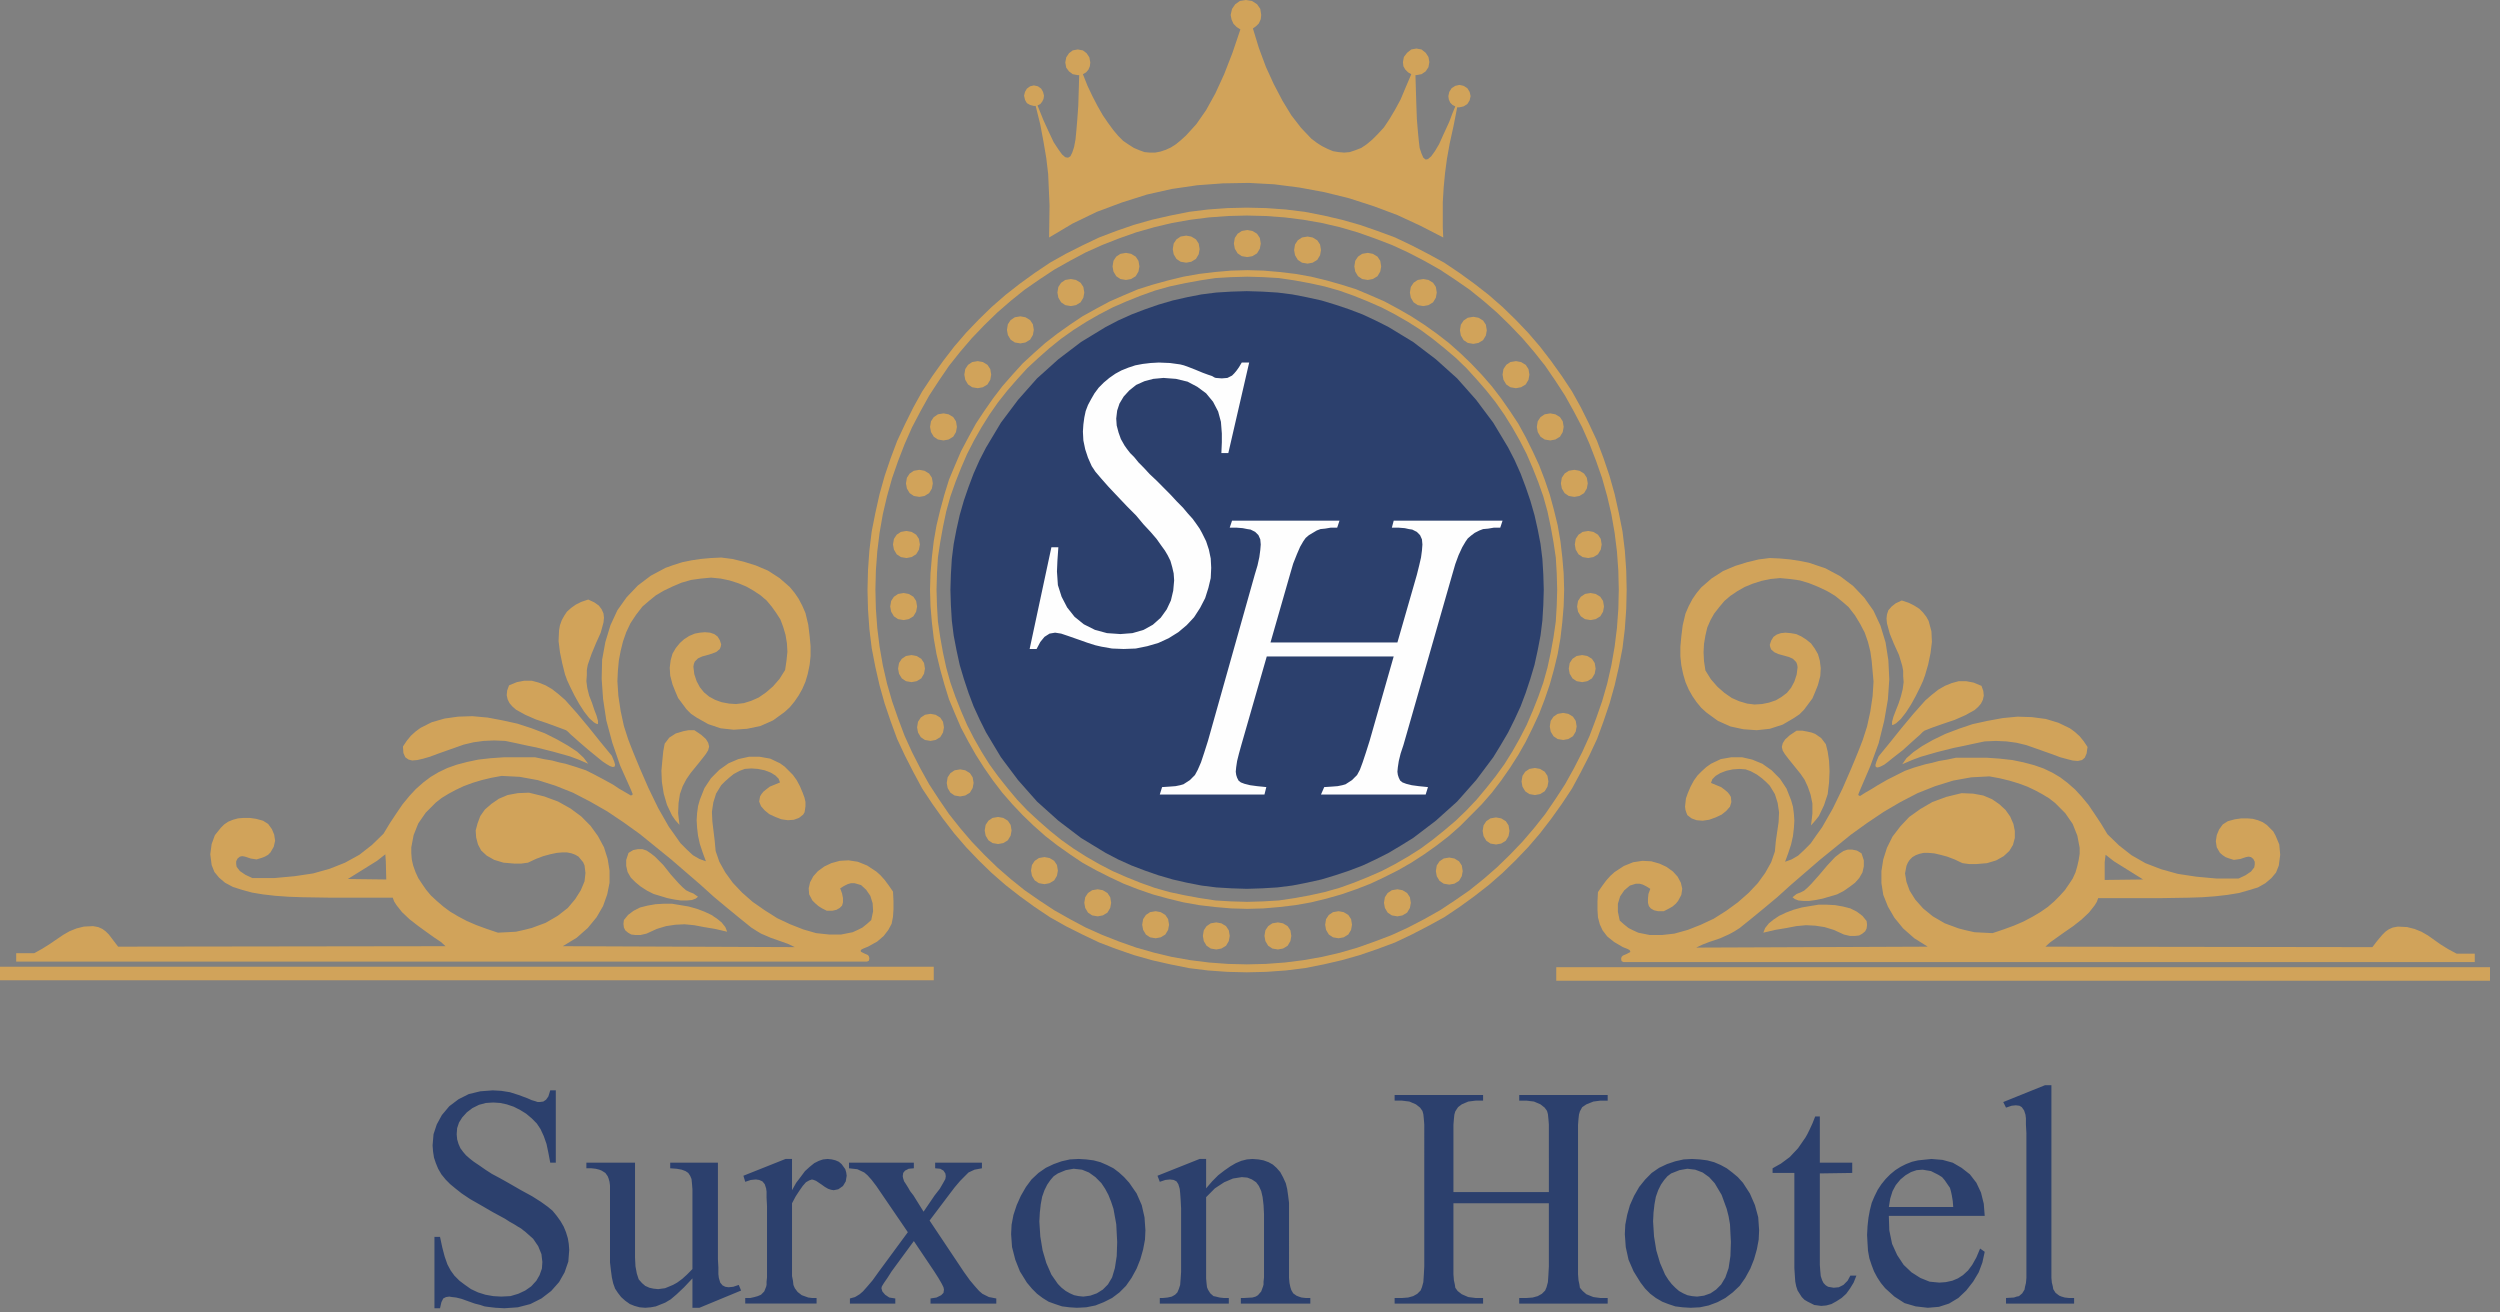 <svg width="200" height="105" xmlns="http://www.w3.org/2000/svg">
  <rect width="100%" height="100%" fill="#808080" stroke="none"/>
  <g fill="none" fill-rule="evenodd">
    <path fill="#2C406D" d="M99.749 23.292l1.224.037 1.222.075 1.185.149 1.15.223 1.185.261 1.111.337 1.113.373 1.074.41 1.038.485 1.037.523 1.964 1.194 1.816 1.382 1.703 1.53 1.52 1.717 1.37 1.829 1.187 1.979.518 1.007.482 1.082.408 1.083.37 1.082.333 1.157.26 1.158.223 1.156.148 1.194.074 1.233.037 1.23-.037 1.233-.074 1.232-.148 1.194-.222 1.157-.26 1.195-.334 1.119-.37 1.12-.408 1.083-.482 1.045-.518 1.044-.593 1.009-.594.97-1.37 1.83-1.52 1.716-1.703 1.53-1.816 1.382-.963.596-1.001.598-1.037.523-1.038.486-1.074.41-1.113.372-1.111.336-1.186.262-1.149.224-1.185.15-1.222.073-1.224.039-1.222-.039-1.224-.073-1.185-.15-1.15-.224-1.147-.262-1.15-.336-1.074-.373-1.074-.41-1.075-.485-1-.523-1.964-1.194-1.816-1.381-1.705-1.53-1.519-1.718-1.37-1.829-1.186-1.979-.52-1.044-.48-1.045-.408-1.083-.372-1.12-.333-1.12-.259-1.194-.222-1.157-.149-1.194-.073-1.232-.038-1.232.038-1.231.073-1.233.15-1.194.221-1.156.26-1.158.332-1.157.372-1.082.408-1.083.48-1.082.52-1.007 1.185-1.98 1.371-1.828 1.52-1.717 1.704-1.53 1.816-1.382 1.963-1.194 1.001-.523 1.075-.484 1.074-.411 1.075-.373 1.149-.337 1.148-.26 1.149-.224 1.185-.15 1.224-.074z"/>
    <path fill="#D1A35A" d="M85.67 22.322l.406.073.371.224.222.336.075.449-.075.41-.222.373-.371.224-.407.075-.445-.075-.334-.224-.222-.373-.075-.41.075-.449.222-.336.334-.224zM90.078 20.23l.408.076.37.224.222.335.075.448-.075.411-.222.373-.37.225-.408.074-.444-.074-.335-.225-.222-.373-.073-.41.073-.449.222-.335.335-.224zM94.896 18.85l.407.074.37.224.223.336.074.447-.074.411-.223.374-.37.224-.407.074-.445-.074-.333-.224-.224-.374-.073-.41.073-.448.224-.336.333-.224zM99.787 18.402l.406.075.371.223.223.336.074.448-.074.41-.223.373-.37.226-.407.073-.446-.073-.333-.226-.223-.372-.074-.411.074-.448.223-.336.333-.223zM104.604 18.924l.408.075.37.224.223.336.073.448-.073.41-.223.373-.37.224-.408.075-.446-.075-.333-.224-.223-.373-.073-.41.073-.448.223-.336.333-.224zM109.421 20.23l.407.076.371.224.222.335.074.448-.074.411-.222.373-.371.225-.407.074-.447-.074-.333-.225-.222-.373-.072-.41.072-.449.222-.335.333-.224zM113.866 22.322l.408.073.371.224.224.336.072.449-.072.41-.224.373-.37.224-.409.075-.444-.075-.333-.224-.223-.373-.074-.41.074-.449.223-.336.333-.224zM117.87 25.345l.406.073.371.224.223.336.073.45-.073.409-.223.374-.37.223-.407.075-.446-.075-.335-.223-.222-.374-.072-.41.072-.449.222-.336.335-.224zM121.277 28.89l.408.074.372.224.222.336.074.449-.074.41-.222.373-.372.224-.408.075-.445-.075-.333-.224-.222-.374-.073-.41.073-.448.222-.336.333-.224zM124.02 33.07l.408.075.37.224.222.336.073.448-.073.41-.222.374-.37.224-.408.074-.446-.074-.333-.224-.222-.374-.073-.41.073-.448.222-.336.333-.224zM125.946 37.586l.408.075.37.224.222.336.075.448-.075.41-.222.374-.37.224-.408.074-.444-.074-.333-.224-.223-.374-.074-.41.074-.448.223-.336.333-.224zM127.058 42.477l.408.074.371.224.223.336.073.449-.073.41-.223.373-.37.224-.409.075-.445-.075-.334-.224-.222-.374-.073-.41.073-.448.222-.336.334-.224zM127.243 47.441l.408.074.371.224.223.337.073.448-.073.41-.223.373-.37.224-.409.075-.444-.075-.333-.224-.224-.372-.073-.411.073-.448.224-.337.333-.224zM126.577 52.406l.408.073.37.225.222.336.073.448-.073.41-.222.373-.37.224-.408.075-.446-.075-.333-.224-.222-.372-.074-.411.074-.448.222-.336.333-.225zM125.058 57.033l.408.074.37.225.222.336.073.448-.073.41-.222.373-.37.224-.408.075-.445-.075-.334-.224-.224-.372-.072-.411.072-.448.224-.336.334-.225zM122.797 61.438l.408.074.37.224.223.336.074.449-.074.41-.223.373-.37.224-.408.075-.444-.075-.335-.224-.222-.374-.073-.41.073-.448.222-.336.335-.224zM119.685 65.394l.408.075.37.224.222.335.074.448-.074.41-.222.375-.37.224-.408.073-.446-.073-.333-.224-.222-.374-.074-.411.074-.448.222-.335.333-.224zM115.942 68.604l.408.075.371.224.222.336.074.447-.074.411-.222.373-.371.225-.408.074-.446-.074-.333-.225-.222-.373-.072-.41.072-.448.222-.336.333-.224zM111.792 71.142l.408.075.37.224.222.336.075.448-.075.41-.222.373-.37.224-.408.076-.444-.076-.335-.224-.222-.373-.073-.41.073-.448.222-.336.335-.224zM107.087 72.896l.408.077.37.223.222.335.073.448-.073.41-.223.373-.37.224-.407.076-.445-.076-.336-.224-.222-.373-.072-.41.072-.448.222-.335.336-.223zM102.232 73.792l.408.075.371.224.222.335.072.447-.072.413-.222.374-.371.223-.408.074-.446-.074-.333-.223-.222-.374-.074-.413.074-.447.222-.335.333-.224zM97.303 73.792l.408.075.371.224.222.335.074.447-.074.413-.222.374-.371.223-.408.074-.444-.074-.334-.223-.222-.374-.074-.413.074-.447.222-.335.334-.224zM92.45 72.896l.408.077.37.223.222.335.074.448-.074.41-.223.373-.37.224-.407.076-.445-.076-.333-.224-.222-.373-.075-.41.075-.448.222-.335.333-.223zM87.818 71.142l.407.075.371.224.222.336.075.448-.075.41-.222.373-.371.224-.407.076-.445-.076-.334-.224-.222-.373-.073-.41.073-.448.222-.336.334-.224zM83.557 68.567l.407.075.37.225.223.334.074.448-.074.412-.223.371-.37.224-.407.077-.445-.077-.334-.224-.223-.37-.073-.413.073-.448.223-.334.334-.225zM79.85 65.357l.409.075.37.224.222.336.074.447-.074.411-.223.373-.37.224-.407.075-.445-.075-.333-.224-.222-.373-.075-.41.075-.448.222-.336.333-.224zM76.813 61.55l.408.074.37.224.222.337.075.448-.075.41-.222.373-.37.224-.408.075-.444-.075-.335-.224-.222-.373-.073-.41.073-.448.222-.337.335-.224zM74.442 57.107l.406.075.372.224.222.336.074.448-.074.41-.222.374-.372.224-.406.075-.446-.075-.333-.224-.222-.373-.074-.411.074-.448.222-.336.333-.224zM72.922 52.406l.407.073.372.225.222.336.073.448-.073.41-.222.373-.372.224-.407.075-.445-.075-.333-.224-.222-.372-.075-.411.075-.448.222-.336.333-.225zM72.292 47.441l.407.074.372.224.222.337.074.448-.074.41-.222.373-.372.224-.407.075-.445-.075-.333-.224-.222-.372-.075-.411.075-.448.222-.337.333-.224zM72.515 42.477l.407.074.37.224.223.336.075.449-.075.41-.222.373-.371.224-.407.075-.446-.075-.333-.224-.222-.374-.075-.41.075-.448.222-.336.333-.224zM73.552 37.586l.407.075.372.224.222.336.073.448-.073.41-.222.374-.372.224-.407.074-.445-.074-.333-.224-.222-.374-.075-.41.075-.448.222-.336.333-.224zM75.479 33.07l.407.075.372.224.222.336.073.448-.073.41-.222.374-.372.224-.407.074-.445-.074-.333-.224-.222-.374-.075-.41.075-.448.222-.336.333-.224zM78.221 28.89l.408.074.37.224.222.336.075.449-.075.41-.222.373-.37.224-.408.075-.444-.075-.334-.224-.222-.374-.074-.41.074-.448.222-.336.334-.224zM81.63 25.307l.408.075.37.224.222.336.075.447-.075.411-.222.374-.37.224-.408.074-.444-.074-.335-.224-.222-.374-.073-.41.073-.448.222-.336.335-.224zM125.132 47.18l-.038-1.307-.111-1.306-.148-1.27-.22-1.27-.299-1.23-.333-1.231-.408-1.196-.444-1.156-.52-1.12-.555-1.12-.593-1.082-.667-1.008-.703-1.008-.743-.97-.814-.933-.852-.897-.853-.82-.926-.822-.964-.746-1-.71-1.036-.671-1.04-.597-1.11-.598-1.112-.484-1.149-.486-1.186-.373-1.185-.336-1.224-.298-1.258-.224-1.26-.15-1.296-.112-1.298-.037-1.298.037-1.297.112-1.26.15-1.259.224-1.223.298-1.223.336-1.185.373-1.15.486-1.11.484-1.113.598-1.074.597-1 .671-1.002.71-.963.746-.925.822-.89.82-.815.897-.816.932-.74.97-.704 1.01-.667 1.007-.593 1.082-.594 1.12-.48 1.12-.483 1.156-.37 1.196-.333 1.23-.297 1.232-.222 1.27-.148 1.269-.111 1.306-.038 1.306.038 1.306.11 1.308.149 1.268.222 1.27.297 1.23.333 1.196.37 1.194.482 1.156.481 1.12.594 1.12.593 1.046.667 1.045.703 1.007.741.97.816.934.814.859.89.858.926.82.963.747 1.002.71 1 .672 1.074.596 1.113.561 1.11.523 1.15.448 1.185.41 1.223.336 1.223.298 1.259.224 1.26.15 1.297.112 1.298.036 1.298-.036 1.295-.112 1.26-.15 1.26-.224 1.223-.298 1.185-.337 1.186-.41 1.15-.447 1.11-.523 1.111-.56 1.04-.597 1.036-.672 1-.71.964-.746.926-.82.853-.859.852-.859.814-.933.743-.97.703-1.008.667-1.045.593-1.046.556-1.12.519-1.12.444-1.156.408-1.194.333-1.196.298-1.23.221-1.27.148-1.268.111-1.308.038-1.306zM99.787 22.134l1.259.036 1.26.075 1.26.187 1.222.224 1.186.261 1.185.336 1.15.41 1.112.448 1.111.486 1.075.56 1.037.596 1 .635.964.71.927.746.925.784.852.821.816.896.778.895.741.934.705 1.007.63 1.009.592 1.044.555 1.082.483 1.12.444 1.12.408 1.157.333 1.195.26 1.23.223 1.233.184 1.232.075 1.269.036 1.306-.036 1.27-.075 1.269-.184 1.27-.224 1.23-.259 1.195-.333 1.194-.408 1.157-.444 1.12-.483 1.12-.555 1.082-.592 1.045-.63 1.008-.705.97-.741.934-.778.932-.816.859-.852.822-.925.783-.927.747-.964.71-1 .633-1.037.598-1.075.56-1.111.485-1.113.448-1.149.41-1.185.336-1.186.261-1.222.224-1.26.187-1.26.075-1.26.037-1.297-.037-1.259-.075-1.223-.187-1.223-.224-1.223-.26-1.186-.336-1.148-.411-1.112-.448-1.111-.486-1.075-.56-1.037-.597-1-.634-1.002-.71-.925-.746-.89-.783-.89-.822-.815-.859-.778-.932-.741-.933-.703-.97-.63-1.01-.594-1.044-.555-1.082-.483-1.12-.444-1.12-.408-1.157-.333-1.194-.26-1.195-.221-1.23-.186-1.27-.075-1.27-.036-1.269.036-1.306.075-1.27.186-1.23.222-1.233.259-1.231.333-1.195.408-1.157.444-1.12.483-1.12.555-1.082.594-1.044.63-1.009.703-1.007.741-.934.778-.895.816-.896.889-.821.89-.784.925-.746 1.002-.71 1-.635 1.037-.596 1.075-.56 1.111-.486 1.112-.447 1.148-.411 1.186-.336 1.223-.26 1.223-.225 1.223-.187 1.259-.075 1.298-.036z"/>
    <path d="M130.133 47.18l-.036-1.568-.111-1.568-.186-1.53-.297-1.493-.333-1.494-.408-1.455-.48-1.418-.52-1.381-.63-1.344-.667-1.343-.704-1.27-.814-1.231-.853-1.194-.89-1.158-.963-1.12-1-1.044-1.038-1.009-1.111-.97-1.15-.896-1.185-.858-1.222-.822-1.297-.708-1.297-.672-1.334-.635-1.408-.522-1.408-.486-1.447-.41-1.443-.337-1.52-.297-1.52-.187-1.555-.112-1.557-.037-1.555.037-1.557.112-1.52.187-1.482.297-1.482.337-1.444.41-1.41.486-1.37.522-1.334.635-1.333.672-1.26.708-1.224.822-1.186.858-1.147.896-1.113.97-1.036 1.009-1.002 1.044-.963 1.12-.889 1.158-.852 1.194-.816 1.231-.703 1.27-.668 1.343-.629 1.344-.519 1.381-.482 1.418-.408 1.455-.333 1.494-.296 1.493-.186 1.53-.11 1.568-.039 1.567.038 1.568.111 1.567.186 1.532.296 1.53.333 1.455.408 1.456.482 1.418.519 1.418.629 1.345.668 1.306.703 1.306.816 1.231.852 1.195.889 1.157.963 1.12 1.002 1.045 1.036 1.008 1.113.97 1.147.896 1.186.859 1.223.82 1.26.71 1.334.671 1.335.635 1.37.523 1.409.486 1.444.41 1.482.335 1.483.299 1.519.187 1.557.112 1.555.037 1.557-.037 1.556-.112 1.519-.187 1.52-.3 1.443-.335 1.447-.41 1.408-.485 1.408-.523 1.334-.635 1.297-.671 1.297-.71 1.222-.82 1.186-.859 1.149-.895 1.11-.97 1.039-1.01 1-1.043.963-1.121.89-1.157.853-1.195.814-1.23.704-1.307.667-1.306.63-1.345.52-1.418.48-1.418.408-1.456.333-1.455.297-1.53.186-1.532.11-1.567.037-1.568zM99.75 17.243l1.52.038 1.52.112 1.48.187 1.483.26 1.446.337 1.407.41 1.372.485 1.37.523 1.298.598 1.296.671 1.26.71 1.185.783 1.187.82 1.11.897 1.075.933 1.037 1.008 1.001 1.046.927 1.082.889 1.12.816 1.194.776 1.194.706 1.27.667 1.269.592 1.343.519 1.344.482 1.38.408 1.456.332 1.419.26 1.493.186 1.493.11 1.53.037 1.53-.036 1.53-.111 1.532-.186 1.493-.26 1.492-.332 1.456-.408 1.418-.482 1.381-.52 1.382-.591 1.306-.667 1.306-.706 1.27-.776 1.194-.816 1.194-.889 1.12-.927 1.082-1.001 1.045-1.037 1.007-1.074.934-1.111.895-1.187.822-1.185.783-1.26.71-1.296.672-1.297.597-1.371.523-1.372.485-1.407.41-1.446.336-1.483.261-1.48.187-1.52.112-1.52.037-1.519-.037-1.519-.112-1.482-.187-1.482-.26-1.408-.336-1.446-.411-1.37-.485-1.335-.523-1.333-.597-1.26-.672-1.26-.71-1.186-.783-1.185-.822-1.113-.895-1.074-.934-1.037-1.007-1.001-1.045-.926-1.083-.89-1.12-.814-1.193-.778-1.195-.705-1.269-.666-1.306-.594-1.306-.519-1.382-.48-1.381-.409-1.418-.333-1.456-.26-1.492-.184-1.493-.112-1.532-.037-1.53.037-1.53.112-1.53.184-1.493.26-1.493.333-1.419.408-1.456.481-1.38.52-1.344.593-1.343.666-1.27.705-1.269.778-1.194.814-1.195.89-1.119.926-1.082 1.001-1.046 1.037-1.008 1.074-.933 1.113-.896 1.185-.82 1.186-.784 1.26-.71 1.26-.671 1.333-.598 1.335-.523 1.37-.484 1.446-.411 1.408-.336 1.482-.26 1.482-.188 1.52-.112 1.518-.038z" fill="#D1A35A"/>
    <path fill="#D1A35A" d="M99.674 0l-.48.075-.37.261-.261.374-.111.485.074.374.15.335.258.26.297.188L98.6 4.22l-.667 1.716-.702 1.53-.743 1.344-.779 1.12-.814.896-.407.372-.407.337-.41.262-.405.187-.445.147-.408.077h-.446l-.407-.039-.407-.148-.445-.187-.408-.261-.443-.299-.409-.41-.407-.487-.409-.56-.408-.596-.405-.71-.409-.783-.408-.86-.37-.932.26-.149.186-.224.11-.26.036-.3-.074-.41-.222-.336-.296-.224-.408-.076-.407.076-.297.224-.222.336-.075.41.075.41.222.298.297.225.407.075h.113l-.04 1.306-.036 1.158-.074 1.045-.074.896-.073.745-.112.598-.148.449-.148.297-.187.112-.222-.037-.259-.224-.296-.41-.37-.561-.37-.782-.446-.972-.481-1.193.222-.112.15-.188.109-.223.037-.263-.074-.297-.149-.262-.258-.188-.334-.072-.295.072-.26.188-.15.262-.073.297.074.335.15.264.259.147.295.077h.15l.37 1.492.258 1.382.222 1.305.15 1.27.11 2.501L83.928 19l1.889-1.122 1.926-.931 2.002-.747 2-.634 2.002-.45 2.037-.297 2.038-.15 2.077-.037 2.037.112 2.039.262 1.998.371 1.965.486 1.964.635 1.89.708 1.853.86 1.815.934-.037-.785V16.161l.073-1.193.111-1.156.15-1.12.222-1.232.296-1.344.148-.747.15-.783h.183l.334-.075.297-.186.185-.299.075-.337-.075-.335-.185-.298-.297-.189-.334-.074-.333.074-.295.189-.186.298-.073.335.035.262.113.262.184.184.222.114-.259.634-.222.598-.446.97-.37.82-.333.562-.297.41-.258.223-.185.038-.187-.15-.146-.336-.15-.447-.074-.636-.074-.782-.073-.896-.038-1.045-.037-1.158-.038-1.306h.075l.409-.075.333-.225.222-.336.075-.41-.075-.409-.222-.336-.333-.263-.41-.074-.407.074-.333.263-.258.336-.076.408.037.339.149.26.223.224.258.149-.445 1.045-.407.97-.444.823-.445.746-.445.672-.482.522-.445.447-.444.374-.443.299-.484.187-.444.148-.445.039-.443-.039-.444-.073-.447-.189-.445-.222-.408-.262-.443-.336-.814-.858-.78-1.008-.704-1.157-.704-1.343-.63-1.382-.555-1.493-.48-1.568.258-.186.222-.223.148-.336.037-.337-.075-.485-.259-.374-.406-.26z"/>
    <path d="M164.113 86.818V102.234l.035.374.076.298.035.224.187.298.296.224.186.075.258.075.335.037h.407v.447h-5.447v-.447l.63-.037.223-.075.185-.037.26-.224.183-.299.038-.224.074-.299.038-.41V90.663l-.038-.71v-.484l-.036-.299-.11-.336-.186-.262-.186-.112-.298-.036-.332.036-.445.15-.222-.447 3.335-1.345h.519zm-13.007 9.743h5.152l-.038-.486-.075-.448-.073-.335-.074-.262-.41-.597-.22-.262-.297-.186-.592-.298-.667-.112-.482.037-.445.15-.445.26-.407.336-.37.448-.261.486-.185.596-.11.673zm0 .708l.038 1.158.222 1.082.408.896.518.784.629.597.706.448.74.299.778.075.52-.039.518-.112.444-.185.409-.262.406-.373.334-.448.334-.597.297-.71.37.262-.187.858-.294.784-.446.746-.555.71-.63.597-.743.447-.814.262-.89.074-.964-.112-.888-.26-.814-.523-.741-.672-.336-.41-.294-.448-.26-.486-.185-.485-.187-.56-.11-.597-.037-.597-.037-.672.037-.709.074-.671.111-.598.15-.598.222-.521.258-.523.297-.448.333-.41.37-.375.407-.335.41-.261.444-.224.482-.187.48-.112 1.075-.112.89.075.815.224.705.41.666.522.52.673.368.784.222.895.076.97h-7.67zm-5.52-7.95v3.696h2.593v.82l-2.593.039v7.315l.035.485.038.41.111.337.113.223.183.187.187.112.444.075.407-.038.37-.187.334-.336.222-.41h.482l-.221.56-.297.485-.298.41-.369.337-.408.262-.407.224-.407.112-.408.036-.557-.075-.517-.26-.26-.15-.223-.224-.333-.522-.111-.336-.075-.374-.036-.522-.037-.56v-7.615h-1.742v-.372l.666-.374.704-.522.668-.71.592-.858.149-.26.185-.375.223-.484.222-.561h.371zm-10.597 4.18l-.632.113-.665.262-.297.223-.26.3-.259.372-.222.448-.186.522-.11.598-.077.672-.035.708.075 1.194.183 1.121.298 1.007.406.934.26.41.26.336.296.3.297.26.334.187.334.149.37.075.406.037.556-.075.52-.186.444-.299.408-.41.334-.56.26-.747.146-.97.038-1.12-.038-.71-.035-.709-.111-.633-.15-.598-.409-1.12-.554-.933-.444-.486-.52-.372-.591-.224-.63-.075zm.37-.783l.628.037.594.075.555.149.52.224.482.262.444.336.445.372.407.45.556.858.406.932.262.97.072 1.046-.035.746-.148.784-.222.783-.297.747-.408.747-.444.634-.556.523-.593.448-.63.335-.705.263-.705.148-.74.037-.63-.037-.593-.075-.556-.185-.482-.187-.518-.3-.444-.335-.408-.41-.371-.485-.556-.897-.406-.932-.222-1.009-.075-1.044.037-.747.149-.783.222-.785.333-.747.407-.708.482-.598.519-.523.593-.41.63-.298.666-.224.668-.15.667-.037zm-19.084 2.65h7.634V89.955l-.037-.448-.038-.373-.073-.262-.187-.26-.333-.263-.518-.223-.593-.074h-.592v-.45h7.077v.45h-.592l-.557.074-.556.223-.333.224-.186.337-.073.261-.038.336-.038.486v11.943l.038.486.073.335.038.262.222.261.297.26.556.225.557.075h.592v.447h-7.077v-.447h.592l.482-.037.407-.112.333-.187.26-.26.111-.263.111-.41.038-.56.037-.672v-5.076h-7.634v5.673l.038.486.073.335.038.262.186.261.333.26.519.225.592.075h.593v.447h-7.077v-.447h.592l.483-.037.406-.112.334-.187.26-.26.11-.263.112-.41.038-.56.037-.672V89.954l-.037-.448-.038-.373-.074-.262-.186-.26-.333-.263-.518-.223-.594-.074h-.592v-.45h7.077v.45h-.593l-.592.074-.52.223-.297.224-.221.337-.075.261-.036.336-.038.486v5.375zm-19.786-.298l.481-.56.483-.486.48-.372.483-.337.445-.261.444-.187.444-.112.445-.037.482.037.408.075.407.149.334.187.296.262.296.336.223.41.222.485.11.448.075.522.075.597V102.234l.037.41.074.336.072.224.15.262.26.186.185.075.22.075.334.037h.373v.447h-5.559v-.447h.26l.666-.037.26-.075.183-.112.261-.299.148-.41.038-.15v-.224l.037-.335V97.12l-.037-.71-.074-.635-.112-.484-.185-.411-.222-.299-.334-.224-.37-.149-.445-.038-.704.112-.704.299-.741.486-.704.708V102.272l.037.41.036.298.075.187.186.3.258.223.186.037.297.075.333.037h.408v.447h-5.522v-.447h.26l.37-.037.334-.075.259-.149.185-.187.111-.26.111-.338.038-.484.037-.56v-5.076l-.037-.71-.038-.523-.036-.335-.111-.373-.148-.224-.223-.112-.296-.038-.371.038-.445.15-.185-.487 3.372-1.343h.52v2.352zM85.892 93.5l-.63.112-.63.262-.334.223-.26.3-.259.372-.222.448-.185.522-.111.598-.075.672-.038.708.076 1.194.184 1.121.297 1.007.408.934.519.746.296.3.334.26.333.187.333.149.37.075.372.037.555-.075.52-.186.48-.299.408-.41.333-.56.223-.747.149-.97.036-1.12-.074-1.419-.222-1.231-.185-.56-.222-.56-.26-.485-.297-.448-.48-.486-.52-.372-.555-.224-.667-.075zm.406-.784l.594.037.592.075.557.149.519.224.518.262.445.336.407.372.408.45.593.858.408.932.222.97.073 1.046-.036.746-.148.784-.222.783-.297.747-.408.747-.444.634-.52.523-.593.448-.666.335-.667.263-.741.148-.741.037-.592-.037-.594-.075-.555-.185-.52-.187-.482-.3-.444-.335-.408-.41-.407-.485-.556-.897-.37-.932-.26-1.009-.074-1.044.037-.747.149-.783.259-.785.333-.747.408-.708.444-.598.556-.523.593-.41.63-.298.63-.224.667-.15.703-.037zm-18.377.299h5.187v.448l-.408.037-.297.15-.148.185-.036.262.036.186.075.225.148.224.185.298.148.262.26.335.814 1.307.89-1.307.407-.522.26-.448.186-.336.036-.224-.036-.223-.15-.224-.258-.15-.408-.037v-.448h3.743v.448l-.594.112-.48.224-.298.298-.37.373-.444.523-.482.634-1.52 2.016 2.742 4.106.482.672.408.485.333.373.26.224.518.26.594.114v.41h-5.262v-.41l.481-.075.372-.187.184-.187.038-.26-.038-.188-.148-.299-.26-.447-.333-.523-1.63-2.426-1.78 2.426-.333.523-.259.374-.185.298-.037.15.075.26.222.262.333.224.481.075v.41h-3.631v-.41l.408-.113.37-.224.26-.224.333-.373.445-.522.482-.672 2.335-3.173-2.113-3.097-.408-.598-.37-.485-.334-.374-.26-.223-.555-.261-.666-.075v-.448zm-4.559-.299v2.5l.334-.596.371-.486.333-.447.37-.336.372-.3.37-.186.333-.112.371-.037.333.037.297.075.259.112.222.187.297.41.074.262.037.26-.074.45-.223.372-.37.26-.37.076-.223-.037-.222-.075-.26-.15-.26-.186-.444-.299-.185-.074-.148-.038-.222.075-.26.149-.26.299-.26.373-.295.449-.297.56v5.822l.075.372.037.336.11.262.223.3.333.26.52.187.296.037h.37v.447h-5.707v-.447h.409l.333-.075.259-.074.26-.112.259-.262.149-.373.037-.15v-.26l.036-.336v-5.711l-.036-.672v-.485l-.037-.261-.111-.336-.186-.224-.26-.112-.259-.038-.408.038-.445.15-.147-.487 3.372-1.343h.518zm-5.928.299v7.725l.037.673v.522l.037.299.11.374.186.223.223.112.258.037.372-.037.444-.15.186.45-3.335 1.38h-.557v-2.351l-.667.708-.592.56-.482.41-.444.263-.742.297-.407.075-.445.037-.444-.037-.408-.112-.37-.148-.371-.262-.334-.3-.259-.335-.222-.336-.149-.41-.11-.485-.075-.56-.074-.635V94.844l-.038-.299-.073-.262-.074-.186-.186-.262-.295-.185-.186-.075-.297-.075-.333-.037h-.408v-.448h3.892v7.577l.036.71.111.596.148.448.26.298.26.224.332.15.334.074.371.038.556-.075.63-.262.333-.185.408-.3.37-.335.444-.448v-6.383l-.036-.448-.037-.373-.111-.262-.15-.224-.221-.148-.296-.112-.408-.075-.519-.037v-.448h3.817zm-12.97-5.786v5.786h-.444l-.148-.785-.149-.708-.222-.635-.259-.56-.297-.447-.407-.411-.445-.374-.48-.297-.52-.263-.555-.187-.52-.111-.555-.037-.593.037-.556.15-.519.26-.444.336-.372.411-.258.41-.15.449-.036.485.037.41.112.374.148.336.222.299.222.26.297.262.333.261.445.299.482.336.518.335.63.336.668.374 1.036.597.89.486.704.447.519.373.408.336.333.41.297.411.259.448.185.448.148.486.074.447.037.486-.073.932-.297.859-.444.783-.63.71-.778.598-.89.448-1 .26-1.075.075-.705-.038-.63-.074-.258-.038-.334-.112-.444-.112-.52-.185-.518-.187-.445-.112-.333-.038-.222-.037-.26.037-.222.113-.148.297-.111.486h-.446v-5.71h.446l.184.858.186.709.222.634.26.486.295.41.408.41.445.336.482.337.556.261.593.187.63.112.629.037.741-.037.63-.187.556-.26.482-.337.408-.449.259-.447.185-.523.037-.523-.073-.633-.26-.635-.408-.598-.63-.56-.148-.111-.186-.149-.258-.15-.297-.187-.334-.186-.407-.262-.964-.522-.963-.56-.852-.485-.667-.447-.52-.411-.407-.336-.37-.374-.333-.41-.26-.448-.185-.448-.149-.448-.074-.486-.037-.484.075-.896.259-.784.407-.747.594-.708.741-.56.814-.41.927-.225 1-.075.667.037.704.112.705.224.703.262.334.149.26.075.222.075h.148l.296-.038.223-.15.185-.26.148-.486h.444z" fill="#2C406D"/>
    <path d="M56.878 44.642l-.816.074-.74.11-.742.152-.704.224-.63.224-1.187.633-1.035.785-.891.933-.742 1.043-.555 1.197-.407 1.342-.26 1.42-.036 1.528.112 1.606.259 1.717.482 1.793.628 1.829.852 1.904.149.37-.038.077-.111.037-.443-.26-.52-.3-.444-.3-.814-.447-.705-.373-.668-.336-.777-.26-.851-.263-.52-.111-.557-.15-.666-.111-.703-.149H40.352l-1.074.074-1.002.112-.889.187-.852.223-.741.263-.703.334-.63.374-.594.448-.593.522-.52.56-.553.673-.483.708-.519.782-.519.86-.925.897-1.002.783-1.149.634-1.223.486-1.333.374-1.483.222-1.629.15h-1.742l-.557-.26-.444-.3-.258-.335-.04-.224v-.225l.113-.223.185-.15.185-.037.224.037.444.15.481.075.372-.113.296-.112.26-.149.183-.187.26-.447.112-.486-.074-.486-.185-.446-.297-.411-.408-.26-.555-.151-.52-.074h-.48l-.445.037-.409.112-.37.149-.334.225-.26.26-.48.597-.26.71-.11.82.11.86.222.558.371.45.482.41.63.336.704.224.814.224.89.148 1.002.114 1.036.073 1.113.039 2.296.036H31.421l.11.3.187.296.445.562.592.56.668.521.666.485.63.449.556.373.371.336-26.197.037-.371-.486-.37-.486-.26-.259-.26-.188-.333-.148-.407-.075-.742.037-.592.149-.558.225-.518.299-1.037.707-.594.375-.665.372H1.296v.672h68.07l.072-.036.075-.039.038-.185-.038-.15-.075-.111-.26-.113-.222-.112-.072-.038-.038-.075.073-.111.15-.074.37-.15.74-.41.52-.45.37-.484.26-.485.11-.56.039-.596v-.674l-.038-.745-.334-.485-.333-.448-.335-.375-.332-.296-.74-.486-.742-.299-.741-.113-.705.04-.666.184-.557.263-.518.373-.37.41-.26.484-.112.487.038.484.258.486.223.224.26.224.295.187.373.187h.444l.333-.076.26-.15.185-.185.073-.262v-.337l-.073-.371-.15-.411.298-.187.298-.149.258-.076h.297l.52.15.406.374.333.486.186.596.038.635-.15.71-.333.297-.37.3-.37.185-.41.188-.924.184h-.964l-1.038-.11-1.037-.3-1.038-.409-1.037-.486-1-.634-.965-.672-.85-.746-.742-.784-.595-.821-.48-.859-.296-.858-.075-.822-.185-1.53-.037-.784.111-.746.221-.71.41-.673.296-.297.333-.298.37-.299.483-.26.406-.15.518-.038.52.037.557.112.481.186.37.225.259.26.112.3-.446.185-.37.15-.295.226-.223.184-.148.187-.113.188-.073.411.15.371.296.337.369.3.482.223.482.186.52.075.479-.037.41-.149.333-.262.11-.185.039-.226.036-.262v-.334l-.074-.336-.15-.41-.222-.523-.26-.485-.294-.41-.333-.337-.336-.335-.369-.264-.778-.371-.852-.152h-.852l-.854.189-.779.334-.74.523-.666.673-.52.783-.37.934-.147.521-.074.561-.037.56.037.598.074.634.148.672.222.671.26.709-.519-.186-.519-.299-.482-.447-.52-.523-.444-.635-.48-.671-.853-1.494-.779-1.605-.667-1.53-.295-.708-.261-.635-.221-.56-.186-.487-.335-1.045-.258-1.193-.185-1.231-.076-1.158.038-.82.075-.822.148-.784.185-.747.259-.745.335-.71.443-.672.519-.671.519-.448.556-.45.63-.371.704-.336.704-.3.778-.224.778-.11.816-.076.779.075.702.149.704.224.632.262.59.336.556.37.484.413.406.486.371.521.334.522.222.599.186.633.11.673.037.672-.073.71-.11.746-.445.707-.52.6-.555.482-.593.411-.595.264-.592.185-.629.074-.556-.037-.593-.11-.519-.187-.481-.261-.41-.339-.331-.408-.26-.486-.186-.56-.073-.597.038-.225.072-.185.261-.262.333-.15.407-.11.371-.114.369-.148.261-.224.075-.186.036-.188-.11-.335-.186-.299-.26-.187-.334-.113-.406-.035-.408.035-.41.077-.443.187-.407.26-.334.3-.334.409-.26.447-.148.523-.075.598.038.633.186.711.223.56.223.523.332.446.334.45.37.372.446.299.925.522 1.002.336 1.036.112 1.074-.074 1.074-.226 1.003-.447.924-.671.409-.373.371-.449.334-.484.296-.523.26-.6.185-.631.147-.71.075-.71v-.783l-.075-.82-.11-.897-.223-.934-.259-.596-.296-.56-.334-.486-.371-.447-.814-.709-.927-.598-.965-.41-.963-.3-.927-.223-.888-.113-.815.04zM38.943 74.314l-.814-.298-.778-.334-.705-.374-.631-.374-.554-.412-.52-.448-.48-.446-.372-.448-.334-.485-.296-.449-.222-.486-.185-.521-.11-.485-.038-.487v-.484l.184-.97.371-.933.594-.86.408-.41.407-.41.482-.373.555-.337.556-.298.63-.298.704-.261.74-.224.78-.187.815-.15 1.444.075 1.446.262 1.408.446 1.408.561 1.371.71 1.37.783 1.333.895 1.298.934 2.484 2.016 2.333 2.014 1.074.971 1.075.896 1.002.821.924.747.408.26.372.226.778.334.852.3.52.185.555.263-18.566-.075 1.112-.673.89-.783.705-.859.519-.895.332-.934.186-.932v-.97l-.15-.934-.295-.933-.482-.896-.592-.82-.742-.748-.853-.633-1-.56-1.11-.41-1.223-.3-.89.037-.815.15-.703.298-.594.41-.519.448-.37.522-.223.599-.148.56.038.56.146.557.26.488.445.41.593.335.74.224.89.076h.518l.556-.076.631-.298.592-.224.557-.15.52-.11.444-.039h.37l.37.074.297.113.26.15.184.224.185.224.113.26.073.597-.073.673-.298.71-.444.708-.594.709-.813.633-.965.561-1.111.41-.594.15-.666.149-.704.039-.74.037-.891-.3zM27.827 70.32l2.336-1.454.665-.524.038.598.036 1.418-3.075-.038z" fill="#D1A35A"/>
    <path fill="#D1A35A" d="M32.237 59.721l.036.523.15.335.258.186.297.075.408-.037.48-.112.52-.15.593-.224 1.37-.484.741-.262.78-.186.814-.112.852-.038.889.038.89.186.852.187.741.149 1.334.335 1.334.374.704.261.779.336-.371-.485-.52-.486-.74-.484-.853-.486-.963-.485-1.075-.41-1.147-.373-1.187-.262-1.186-.224-1.222-.112-1.15.038-1.074.15-1.038.298-.889.448-.407.299-.37.335-.334.411zM45.205 53.972l.075.187.074.224.259.56.333.673.372.671.406.635.408.523.371.335.184.112.15.037v-.26l-.112-.411-.185-.486-.186-.56-.222-.56-.148-.597-.074-.56.036-.484V53.6l.075-.411.297-.859.37-.895.37-.822.223-.82.037-.374-.037-.336-.148-.335-.223-.3-.37-.26-.481-.224-.557.186-.445.224-.37.262-.333.299-.222.335-.186.336-.149.41-.073.41-.038.859.111.897.186.895zM48.948 60.467l-.889-1.082-.927-1.157-.963-1.158-.964-1.082-.518-.448-.52-.41-.517-.3-.557-.223-.555-.15h-.593l-.593.113-.63.26-.148.411-.036.374.073.336.149.298.222.262.295.26.742.411.852.374.89.298.814.299.705.262.148.112.222.223.297.261.333.299.78.672.777.634.37.3.333.223.26.149.222.075.148-.037.038-.15-.074-.26zM53.173 59.497l-.111.597-.075.746-.074.822.037.895.148.934.259.895.408.859.26.372.333.374-.11-.933.036-.82.11-.71.223-.635.297-.56.333-.485.667-.82.297-.375.26-.335.184-.3.075-.297-.075-.299-.184-.299-.372-.335-.555-.373h-.445l-.407.074-.63.187-.52.335zM55.84 71.739l-.37-.26-.297-.113-.296-.149-.296-.262-.297-.299-.63-.707-.592-.748-.668-.672-.334-.261-.333-.224-.333-.112h-.37l-.372.075-.37.224-.185.56v.484l.111.486.259.448.371.372.408.337.519.336.517.26 1.113.337.555.112.52.076h.48l.408-.038.297-.112zM49.911 73.606l-.036.299.036.297.111.224.222.189.26.147.334.038h.408l.48-.112.816-.374.742-.224.74-.111.742-.037.778.075.778.149.888.148.964.224-.148-.372-.297-.373-.37-.299-.444-.299-.557-.262-.592-.224-.667-.187-.668-.112-.666-.112h-.667l-.667.039-.63.112-.593.148-.52.264-.444.334zM0 78.42h74.7v-1.083H0zM168.374 68.978v1.418l3.076-.038-2.335-1.456-.667-.522-.074.598zm-.52 2.873l-.11.3-.186.298-.444.56-.594.558-.666.524-.704.486-.63.448-.519.372-.37.336 26.16.038.371-.486.407-.484.26-.262.259-.187.333-.15.408-.074.74.037.594.15.556.224.519.299 1 .71.593.37.704.376h1.445v.67h-68.105l-.15-.074-.036-.187.036-.148.112-.112.26-.112.222-.112.074-.038.037-.074-.074-.112-.148-.076-.371-.148-.704-.41-.555-.448-.371-.486-.223-.485-.147-.56-.038-.597v-.672l.038-.748.333-.484.333-.45.334-.37.333-.3.741-.485.741-.298.741-.112.705.036.667.188.555.26.52.373.37.411.26.486.11.485-.074.484-.259.486-.186.223-.258.223-.335.189-.37.187h-.444l-.334-.075-.26-.15-.148-.186-.074-.26v-.337l.038-.374.148-.41-.297-.186-.297-.151-.259-.073h-.296l-.482.149-.445.373-.334.484-.184.597v.636l.148.71.333.298.371.298.37.187.408.187.927.187h.963l1-.112 1.075-.3 1.038-.41 1.036-.484 1.002-.635.925-.673.852-.747.742-.784.593-.82.481-.858.297-.858.074-.822.223-1.53.036-.784-.11-.746-.223-.71-.408-.671-.295-.3-.335-.298-.407-.3-.482-.26-.408-.149-.48-.038-.556.038-.52.112-.482.186-.37.224-.26.262-.11.299.444.185.37.15.298.224.222.187.147.186.112.187.037.41-.11.373-.297.336-.372.3-.48.223-.52.187-.519.075-.48-.038-.408-.149-.334-.26-.074-.188-.075-.224-.036-.262.036-.335.038-.336.148-.411.222-.523.259-.484.297-.411.333-.336.371-.336.37-.262.78-.372.851-.15h.853l.814.187.816.335.741.523.667.673.519.783.37.934.149.521.073.561.038.56-.038.596-.073.635-.15.672-.222.672-.258.709.518-.186.518-.299.482-.447.52-.523.444-.635.48-.671.853-1.494.78-1.605.666-1.53.297-.71.259-.634.222-.56.185-.486.334-1.044.26-1.194.184-1.233.073-1.157-.146-1.642-.111-.783-.186-.747-.26-.747-.37-.708-.408-.673-.519-.671-.519-.448-.555-.448-.63-.374-.703-.336-.742-.298-.74-.224-.779-.112-.815-.074-.778.074-.705.15-.703.224-.63.26-.593.336-.556.374-.482.411-.407.485-.408.522-.296.523-.26.597-.148.634-.113.672-.035.673.035.708.113.747.444.71.52.596.555.486.593.41.592.261.63.187.594.074.592-.037.557-.112.555-.187.445-.26.444-.336.334-.411.26-.486.184-.56.075-.596-.037-.224-.075-.187-.258-.26-.334-.15-.408-.113-.407-.112-.334-.148-.26-.224-.073-.187-.038-.187.111-.336.186-.299.26-.185.333-.114.37-.037.408.037.444.075.408.187.408.261.37.299.297.41.259.448.149.523.073.597-.037.634-.185.71-.223.56-.222.522-.333.448-.334.448-.37.374-.445.299-.89.521-1.037.337-1.037.112-1.074-.075-1.038-.224-1-.447-.927-.673-.408-.373-.37-.448-.334-.486-.296-.522-.26-.597-.184-.634-.15-.71-.074-.709v-.783l.075-.822.111-.895.222-.934.26-.597.296-.56.334-.485.37-.447.816-.71.926-.598.963-.41.963-.298.927-.224.889-.112.816.037.815.075.742.112.74.149.667.223.667.224 1.186.635 1.038.783.888.934.74 1.045.557 1.195.408 1.343.222 1.42.075 1.53-.111 1.605-.297 1.717-.444 1.79-.667 1.83-.816 1.903-.148.373.037.075.111.037.408-.26.519-.3.481-.299.778-.447.74-.373.668-.336.74-.262.891-.26.519-.112.555-.15.667-.112.705-.15h2.444l1.076.076 1 .112.889.185.852.226.741.26.705.336.63.374.592.448.594.522.517.56.557.672.481.71.52.783.518.858.927.896 1 .783 1.111.635 1.26.486 1.335.372 1.48.224 1.632.15h1.741l.556-.262.444-.299.26-.335.037-.224v-.224l-.111-.224-.186-.149-.184-.038-.222.038-.446.15-.519.073-.37-.112-.297-.11-.222-.15-.222-.187-.259-.447-.074-.486.074-.486.184-.448.297-.41.408-.261.556-.149.519-.075h.482l.444.037.408.112.37.15.333.224.26.26.26.262.185.336.295.709.075.821-.111.859-.222.56-.37.447-.483.41-.592.337-.741.224-.779.223-.926.15-.963.111-1.038.076-1.111.037-2.298.037H167.855zm-8.706-9.741l-1.446.075-1.444.26-1.446.448-1.408.56-1.371.71-1.334.783-1.334.896-1.297.933-2.482 2.015-2.335 2.017-1.075.97-1.074.896-1.001.822-.926.745-.408.262-.408.224-.74.335-.89.3-.482.186-.555.261 18.526-.075-1.074-.672-.89-.784-.702-.858-.52-.898-.37-.932-.148-.933v-.97l.147-.932.297-.933.445-.896.63-.821.704-.747.89-.635.963-.56 1.11-.41 1.224-.299.926.038.815.149.705.299.592.41.482.448.37.523.26.597.112.56v.56l-.15.56-.296.484-.445.411-.592.336-.74.224-.891.075h-.518l-.557-.075-.628-.298-.594-.225-.555-.149-.483-.112-.444-.037h-.408l-.333.074-.297.112-.259.15-.222.223-.148.224-.111.262-.112.597.112.67.259.712.444.708.63.71.778.635.964.56 1.112.409.592.15.667.15.704.037.742.037.888-.3.816-.298.778-.335.704-.375.63-.371.593-.411.519-.448.444-.447.408-.45.333-.484.297-.448.222-.486.148-.522.111-.486.075-.485v-.484l-.186-.97-.37-.934-.593-.859-.407-.41-.408-.41-.482-.374-.556-.336-.555-.299-.63-.299-.705-.26-.741-.224-.778-.187-.814-.15z"/>
    <path fill="#D1A35A" d="M167.003 59.758l-.076.523-.146.336-.223.187-.333.073-.408-.036-.444-.112-.556-.15-.593-.223-1.371-.486-.742-.26-.777-.188-.816-.111-.852-.037-.89.037-.89.187-.85.185-.742.15-1.334.336-1.297.373-.703.262-.78.335.335-.485.556-.485.703-.486.852-.484 1.002-.486 1.074-.41 1.111-.374 1.186-.26 1.223-.224 1.186-.112 1.148.037 1.112.148 1 .3.927.447.407.299.37.336.333.41zM153.996 54.047l-.073.187-.075.224-.258.56-.335.67-.37.672-.408.635-.408.523-.37.336-.185.112-.148.038v-.262l.111-.41.186-.486.222-.56.184-.559.15-.598.073-.56-.037-.485v-.41l-.075-.41-.258-.859-.408-.897-.334-.82-.222-.822-.036-.372.036-.336.111-.337.26-.298.334-.262.48-.224.556.187.445.224.408.26.296.3.26.336.185.335.11.411.112.411.038.858-.111.896-.186.897zM150.292 60.505l.888-1.083.927-1.157.964-1.158.963-1.082.519-.448.518-.41.519-.298.556-.224.556-.15h.592l.594.112.63.262.147.41.037.373-.073.336-.15.3-.221.26-.297.262-.74.41-.852.373-.89.3-.853.297-.667.262-.147.112-.222.224-.297.26-.334.3-.74.67-.816.635-.37.3-.297.223-.297.15-.222.074-.148-.037-.038-.149.075-.262zM146.066 59.534l.15.596.11.747.038.822-.038.895-.11.934-.296.895-.41.858-.295.374-.333.373.11-.932v-.822l-.148-.71-.221-.634-.261-.56-.334-.484-.665-.822-.298-.373-.258-.336-.187-.298-.073-.3.073-.298.187-.3.369-.335.557-.373h.446l.405.076.334.073.297.112.483.336zM143.398 71.777l.335-.262.295-.112.297-.148.298-.262.295-.298.63-.71.63-.746.63-.672.333-.262.333-.224.335-.112h.37l.37.075.372.224.184.56v.486l-.11.484-.26.448-.334.374-.445.336-.482.335-.516.261-1.15.337-.556.112-.52.074h-.442l-.41-.037-.295-.112zM149.328 73.68l.036.3-.036.297-.111.225-.223.187-.26.149-.333.036h-.408l-.481-.112-.816-.373-.74-.224-.74-.112-.743-.037-.778.075-.776.15-.892.148-.962.225.148-.374.298-.372.37-.3.444-.298.554-.262.594-.224.666-.186.667-.112.67-.112h.665l.666.036.632.112.592.15.518.262.445.336zM124.5 78.46h74.701v-1.084h-74.7z"/>
    <path fill="#FEFEFE" d="M82.371 51.92l1.741-8.137h.556l-.075 1.083-.036.858.074 1.083.297.932.445.858.592.747.74.598.891.447.963.261 1.075.075.963-.075.89-.26.74-.411.63-.56.482-.672.333-.71.186-.783.074-.821-.038-.56-.111-.485-.148-.522-.222-.448-.222-.374-.297-.41-.37-.524-.482-.56-.556-.596-.593-.71-.741-.746-.778-.82-.703-.747-.594-.673-.444-.521-.297-.45-.297-.67-.222-.672-.148-.71-.036-.708.036-.56.075-.561.11-.521.185-.486.26-.485.26-.449.333-.448.407-.41.445-.373.482-.336.481-.262.556-.224.557-.185.592-.112.63-.075.666-.037.89.037.815.112.297.075.408.148.48.187.63.261.409.15.333.112.186.112.11.037.482.037.445-.037.37-.187.186-.187.186-.224.184-.26.222-.373h.594l-1.668 7.24h-.556l.037-.858v-.71l-.073-.932-.223-.822-.408-.783-.555-.673-.705-.521-.777-.411-.927-.224-1-.075-.816.075-.703.186-.668.299-.556.447-.444.486-.334.56-.185.56-.075.634.038.56.148.56.186.522.296.523.185.262.26.336.333.335.333.411.445.448.444.484.557.523.556.56.555.56.52.56.48.485.408.486.371.41.296.41.26.374.186.336.333.671.222.672.148.71.038.746-.038.822-.186.783-.259.82-.407.786-.482.746-.593.635-.667.56-.777.484-.816.374-.889.26-.927.188-.963.036-.927-.036-.852-.15-.481-.111-.594-.187-.741-.262-.852-.298-.556-.187-.48-.075-.445.075-.408.261-.333.41-.297.56zM101.64 51.397h10.153l1.555-5.412.186-.747.147-.634.075-.56.037-.485-.037-.41-.15-.336-.258-.262-.37-.186-.26-.038-.333-.074-.481-.038h-.556l.148-.56h8.707l-.184.56h-.52l-.445.075-.407.037-.296.112-.37.187-.298.224-.26.224-.183.262-.262.447-.294.635-.26.708-.26.897-3.89 13.586-.223.672-.147.596-.075.486-.036.373.036.262.075.224.11.224.186.148.296.112.446.112.554.075.742.075-.185.597h-8.374l.259-.597.593-.038.48-.037.372-.075.26-.074.517-.335.409-.411.222-.411.222-.598.26-.783.295-.932 1.928-6.757h-10.154l-2.037 7.092-.186.672-.149.596-.073.486-.036.373.036.262.073.224.113.224.185.148.296.112.446.112.555.075.741.075-.149.597h-8.374l.186-.597.592-.038.483-.037.37-.075.26-.074.519-.335.406-.411.222-.411.26-.598.26-.783.296-.932 3.742-13.29.223-.746.147-.671.075-.56.037-.448-.037-.41-.148-.336-.261-.262-.369-.186-.259-.038-.37-.074-.482-.038h-.557l.186-.56h8.596l-.184.56h-.52l-.444.075-.371.037-.297.112-.629.374-.261.224-.184.26-.26.448-.258.598-.297.747-.261.895z"/>
  </g>
</svg>
